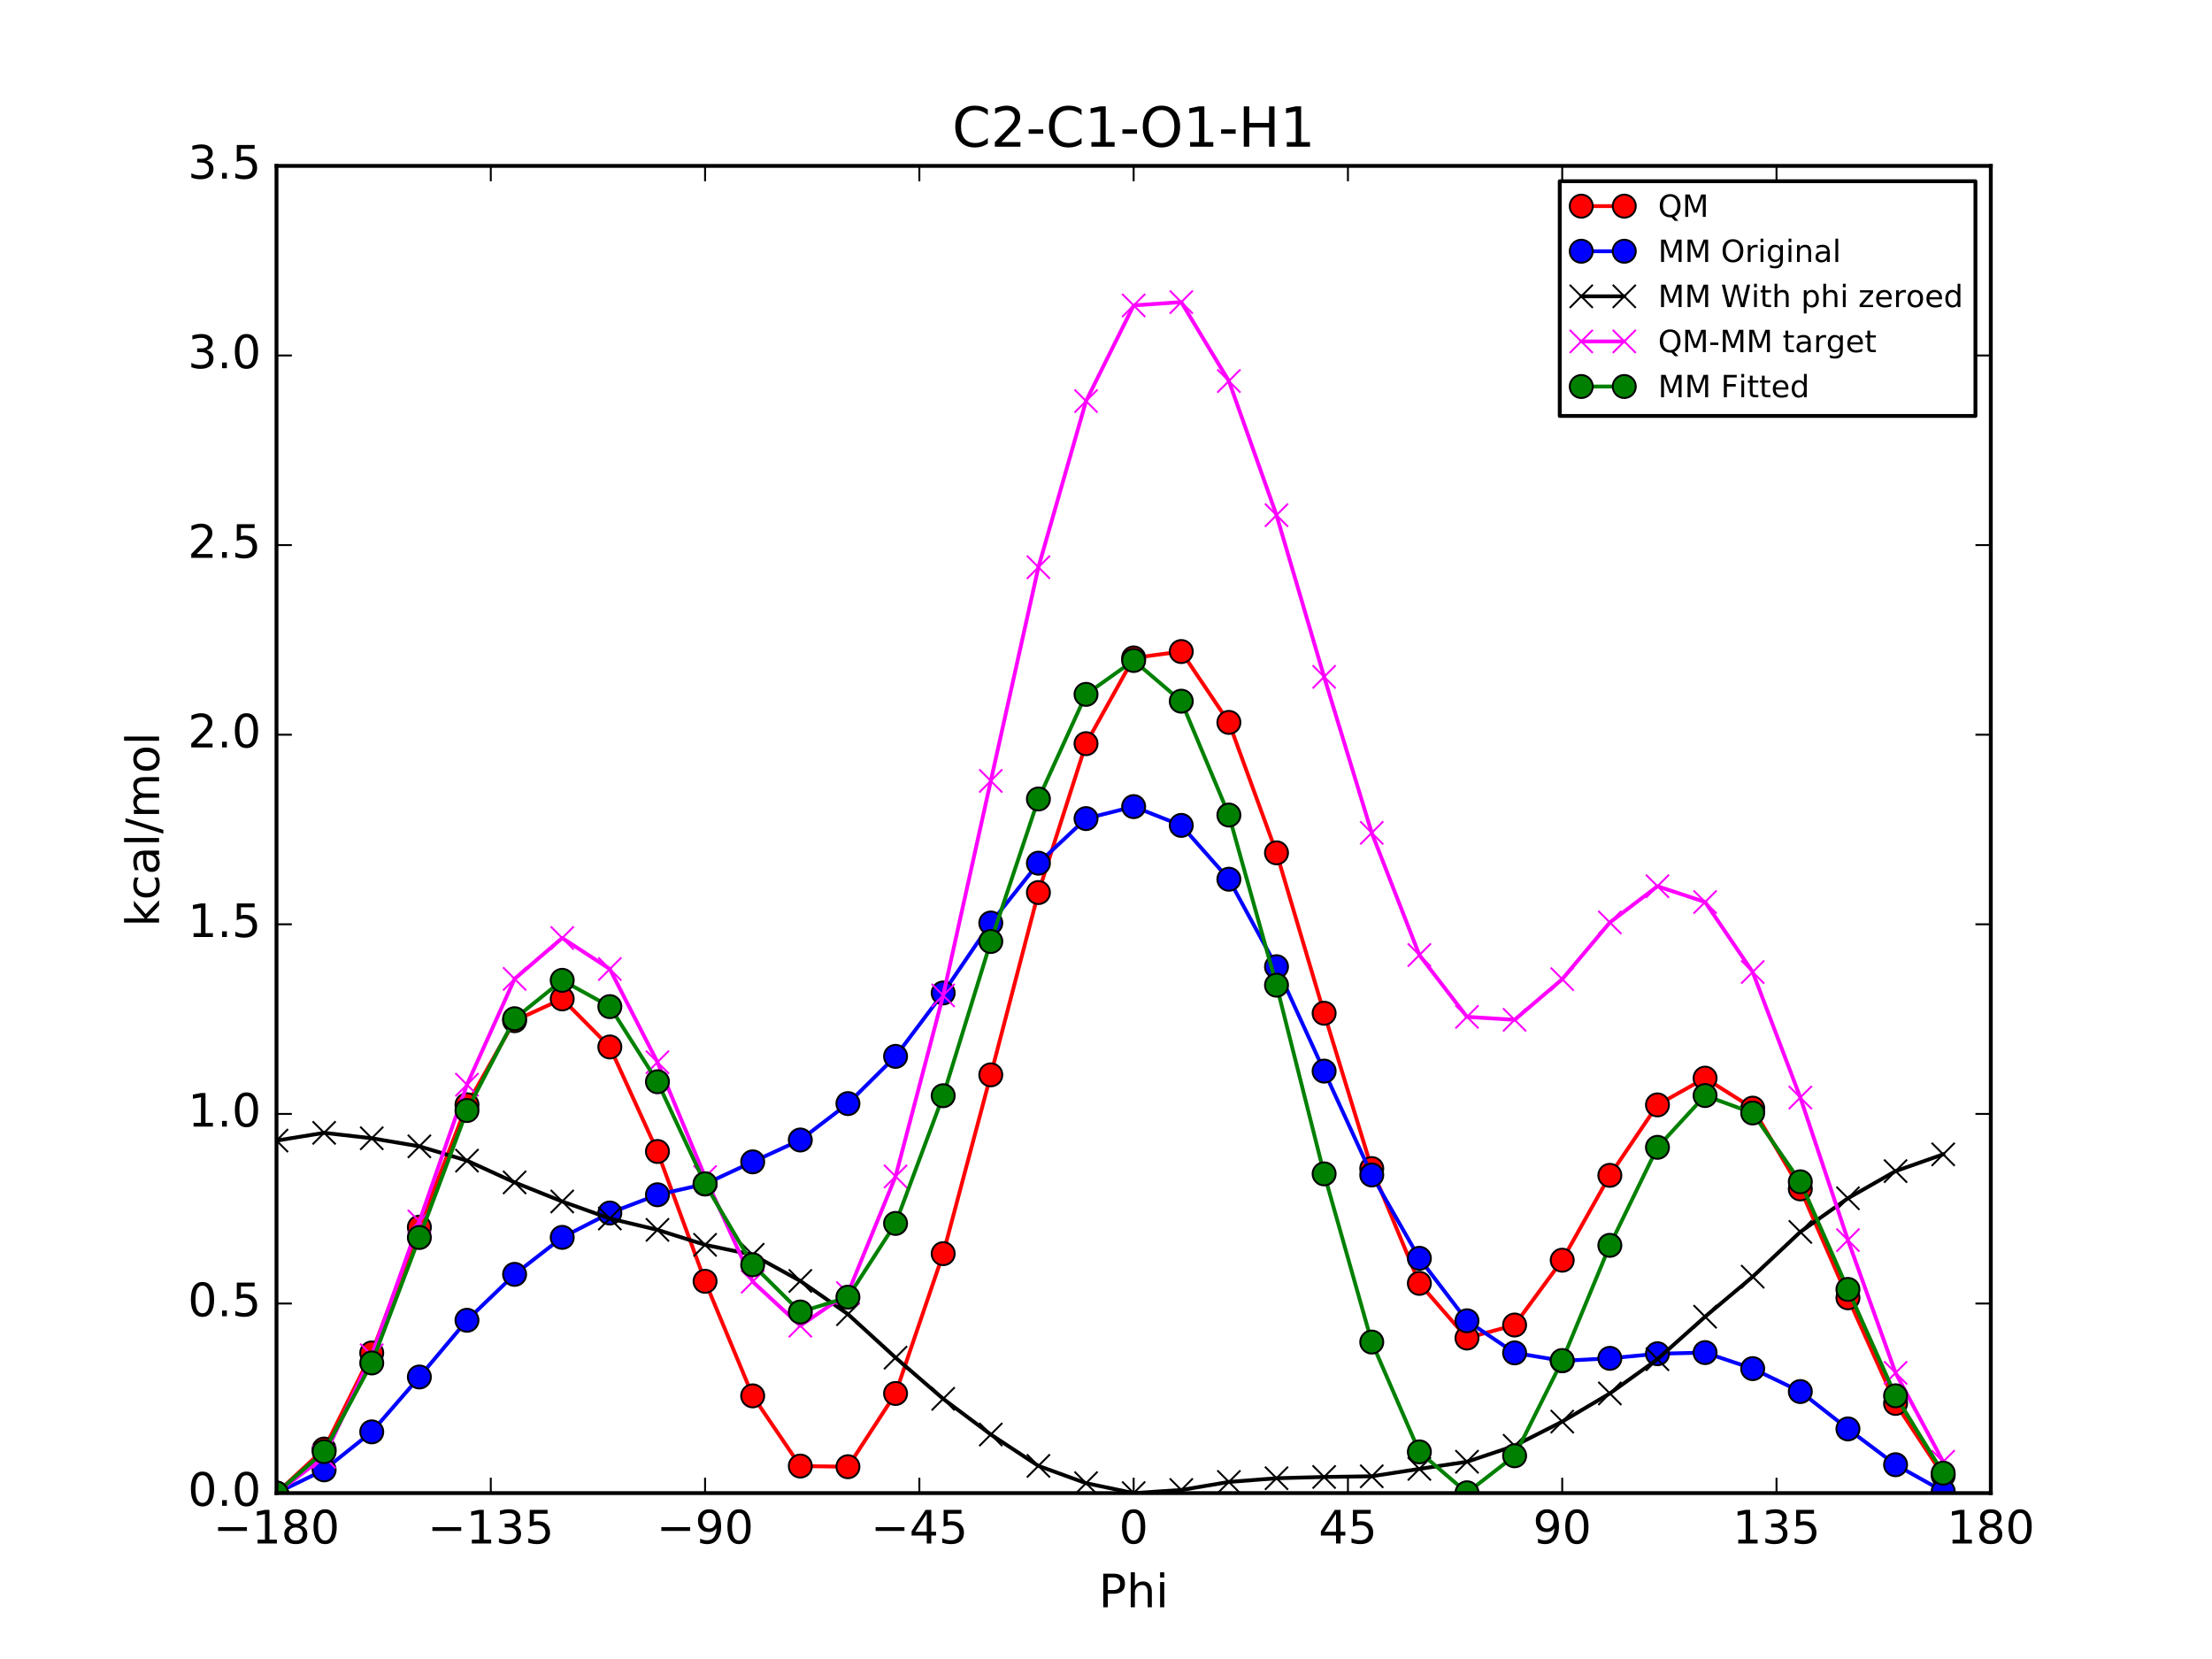 <?xml version="1.0" encoding="utf-8" standalone="no"?>
<!DOCTYPE svg PUBLIC "-//W3C//DTD SVG 1.1//EN"
  "http://www.w3.org/Graphics/SVG/1.1/DTD/svg11.dtd">
<!-- Created with matplotlib (http://matplotlib.org/) -->
<svg height="432pt" version="1.1" viewBox="0 0 576 432" width="576pt" xmlns="http://www.w3.org/2000/svg" xmlns:xlink="http://www.w3.org/1999/xlink">
 <defs>
  <style type="text/css">
*{stroke-linecap:butt;stroke-linejoin:round;stroke-miterlimit:100000;}
  </style>
 </defs>
 <g id="figure_1">
  <g id="patch_1">
   <path d="M 0 432 
L 576 432 
L 576 0 
L 0 0 
z
" style="fill:#ffffff;"/>
  </g>
  <g id="axes_1">
   <g id="patch_2">
    <path d="M 72 388.8 
L 518.4 388.8 
L 518.4 43.2 
L 72 43.2 
z
" style="fill:#ffffff;"/>
   </g>
   <g id="line2d_1">
    <path clip-path="url(#pbb4d78516c)" d="M 72.001 388.8 
L 84.4 377.328 
L 96.8 352.304 
L 109.2 319.56 
L 121.6 287.676 
L 134 265.786 
L 146.4 260.111 
L 158.8 272.628 
L 171.2 299.843 
L 183.6 333.647 
L 196 363.481 
L 208.4 381.76 
L 220.8 381.932 
L 233.2 362.864 
L 245.6 326.449 
L 258 279.889 
L 270.4 232.417 
L 282.8 193.648 
L 295.2 171.324 
L 307.6 169.659 
L 320 188.111 
L 332.4 222.077 
L 344.8 263.846 
L 357.2 304.297 
L 369.6 334.184 
L 382 348.423 
L 394.4 345.031 
L 406.8 328.151 
L 419.2 306.054 
L 431.6 287.712 
L 444 280.75 
L 456.4 288.562 
L 468.8 309.585 
L 481.2 337.943 
L 493.6 365.443 
L 506 384.227 
" style="fill:none;stroke:#ff0000;stroke-linecap:square;"/>
    <defs>
     <path d="M 0 3 
C 0.796 3 1.559 2.684 2.121 2.121 
C 2.684 1.559 3 0.796 3 0 
C 3 -0.796 2.684 -1.559 2.121 -2.121 
C 1.559 -2.684 0.796 -3 0 -3 
C -0.796 -3 -1.559 -2.684 -2.121 -2.121 
C -2.684 -1.559 -3 -0.796 -3 0 
C -3 0.796 -2.684 1.559 -2.121 2.121 
C -1.559 2.684 -0.796 3 0 3 
z
" id="m0299fd3c98" style="stroke:#000000;stroke-width:0.5;"/>
    </defs>
    <g clip-path="url(#pbb4d78516c)">
     <use style="fill:#ff0000;stroke:#000000;stroke-width:0.5;" x="72.001" xlink:href="#m0299fd3c98" y="388.8"/>
     <use style="fill:#ff0000;stroke:#000000;stroke-width:0.5;" x="84.4" xlink:href="#m0299fd3c98" y="377.328"/>
     <use style="fill:#ff0000;stroke:#000000;stroke-width:0.5;" x="96.8" xlink:href="#m0299fd3c98" y="352.304"/>
     <use style="fill:#ff0000;stroke:#000000;stroke-width:0.5;" x="109.2" xlink:href="#m0299fd3c98" y="319.56"/>
     <use style="fill:#ff0000;stroke:#000000;stroke-width:0.5;" x="121.6" xlink:href="#m0299fd3c98" y="287.676"/>
     <use style="fill:#ff0000;stroke:#000000;stroke-width:0.5;" x="134" xlink:href="#m0299fd3c98" y="265.786"/>
     <use style="fill:#ff0000;stroke:#000000;stroke-width:0.5;" x="146.4" xlink:href="#m0299fd3c98" y="260.111"/>
     <use style="fill:#ff0000;stroke:#000000;stroke-width:0.5;" x="158.8" xlink:href="#m0299fd3c98" y="272.628"/>
     <use style="fill:#ff0000;stroke:#000000;stroke-width:0.5;" x="171.2" xlink:href="#m0299fd3c98" y="299.843"/>
     <use style="fill:#ff0000;stroke:#000000;stroke-width:0.5;" x="183.6" xlink:href="#m0299fd3c98" y="333.647"/>
     <use style="fill:#ff0000;stroke:#000000;stroke-width:0.5;" x="196" xlink:href="#m0299fd3c98" y="363.481"/>
     <use style="fill:#ff0000;stroke:#000000;stroke-width:0.5;" x="208.4" xlink:href="#m0299fd3c98" y="381.76"/>
     <use style="fill:#ff0000;stroke:#000000;stroke-width:0.5;" x="220.8" xlink:href="#m0299fd3c98" y="381.932"/>
     <use style="fill:#ff0000;stroke:#000000;stroke-width:0.5;" x="233.2" xlink:href="#m0299fd3c98" y="362.864"/>
     <use style="fill:#ff0000;stroke:#000000;stroke-width:0.5;" x="245.6" xlink:href="#m0299fd3c98" y="326.449"/>
     <use style="fill:#ff0000;stroke:#000000;stroke-width:0.5;" x="258" xlink:href="#m0299fd3c98" y="279.889"/>
     <use style="fill:#ff0000;stroke:#000000;stroke-width:0.5;" x="270.4" xlink:href="#m0299fd3c98" y="232.417"/>
     <use style="fill:#ff0000;stroke:#000000;stroke-width:0.5;" x="282.8" xlink:href="#m0299fd3c98" y="193.648"/>
     <use style="fill:#ff0000;stroke:#000000;stroke-width:0.5;" x="295.2" xlink:href="#m0299fd3c98" y="171.324"/>
     <use style="fill:#ff0000;stroke:#000000;stroke-width:0.5;" x="307.6" xlink:href="#m0299fd3c98" y="169.659"/>
     <use style="fill:#ff0000;stroke:#000000;stroke-width:0.5;" x="320" xlink:href="#m0299fd3c98" y="188.111"/>
     <use style="fill:#ff0000;stroke:#000000;stroke-width:0.5;" x="332.4" xlink:href="#m0299fd3c98" y="222.077"/>
     <use style="fill:#ff0000;stroke:#000000;stroke-width:0.5;" x="344.8" xlink:href="#m0299fd3c98" y="263.846"/>
     <use style="fill:#ff0000;stroke:#000000;stroke-width:0.5;" x="357.2" xlink:href="#m0299fd3c98" y="304.297"/>
     <use style="fill:#ff0000;stroke:#000000;stroke-width:0.5;" x="369.6" xlink:href="#m0299fd3c98" y="334.184"/>
     <use style="fill:#ff0000;stroke:#000000;stroke-width:0.5;" x="382" xlink:href="#m0299fd3c98" y="348.423"/>
     <use style="fill:#ff0000;stroke:#000000;stroke-width:0.5;" x="394.4" xlink:href="#m0299fd3c98" y="345.031"/>
     <use style="fill:#ff0000;stroke:#000000;stroke-width:0.5;" x="406.8" xlink:href="#m0299fd3c98" y="328.151"/>
     <use style="fill:#ff0000;stroke:#000000;stroke-width:0.5;" x="419.2" xlink:href="#m0299fd3c98" y="306.054"/>
     <use style="fill:#ff0000;stroke:#000000;stroke-width:0.5;" x="431.6" xlink:href="#m0299fd3c98" y="287.712"/>
     <use style="fill:#ff0000;stroke:#000000;stroke-width:0.5;" x="444" xlink:href="#m0299fd3c98" y="280.75"/>
     <use style="fill:#ff0000;stroke:#000000;stroke-width:0.5;" x="456.4" xlink:href="#m0299fd3c98" y="288.562"/>
     <use style="fill:#ff0000;stroke:#000000;stroke-width:0.5;" x="468.8" xlink:href="#m0299fd3c98" y="309.585"/>
     <use style="fill:#ff0000;stroke:#000000;stroke-width:0.5;" x="481.2" xlink:href="#m0299fd3c98" y="337.943"/>
     <use style="fill:#ff0000;stroke:#000000;stroke-width:0.5;" x="493.6" xlink:href="#m0299fd3c98" y="365.443"/>
     <use style="fill:#ff0000;stroke:#000000;stroke-width:0.5;" x="506" xlink:href="#m0299fd3c98" y="384.227"/>
    </g>
   </g>
   <g id="line2d_2">
    <path clip-path="url(#pbb4d78516c)" d="M 72.001 388.8 
L 84.4 382.75 
L 96.8 372.854 
L 109.2 358.565 
L 121.6 343.797 
L 134 331.839 
L 146.4 322.209 
L 158.8 315.867 
L 171.2 311.113 
L 183.6 308.323 
L 196 302.544 
L 208.4 296.852 
L 220.8 287.371 
L 233.2 275.075 
L 245.6 258.568 
L 258 240.347 
L 270.4 224.769 
L 282.8 213.158 
L 295.2 210.042 
L 307.6 214.934 
L 320 228.949 
L 332.4 251.731 
L 344.8 278.917 
L 357.2 305.968 
L 369.6 327.66 
L 382 343.93 
L 394.4 352.288 
L 406.8 354.35 
L 419.2 353.71 
L 431.6 352.509 
L 444 352.213 
L 456.4 356.391 
L 468.8 362.359 
L 481.2 372.087 
L 493.6 381.408 
L 506 388.351 
" style="fill:none;stroke:#0000ff;stroke-linecap:square;"/>
    <defs>
     <path d="M 0 3 
C 0.796 3 1.559 2.684 2.121 2.121 
C 2.684 1.559 3 0.796 3 0 
C 3 -0.796 2.684 -1.559 2.121 -2.121 
C 1.559 -2.684 0.796 -3 0 -3 
C -0.796 -3 -1.559 -2.684 -2.121 -2.121 
C -2.684 -1.559 -3 -0.796 -3 0 
C -3 0.796 -2.684 1.559 -2.121 2.121 
C -1.559 2.684 -0.796 3 0 3 
z
" id="mfc72445afd" style="stroke:#000000;stroke-width:0.5;"/>
    </defs>
    <g clip-path="url(#pbb4d78516c)">
     <use style="fill:#0000ff;stroke:#000000;stroke-width:0.5;" x="72.001" xlink:href="#mfc72445afd" y="388.8"/>
     <use style="fill:#0000ff;stroke:#000000;stroke-width:0.5;" x="84.4" xlink:href="#mfc72445afd" y="382.75"/>
     <use style="fill:#0000ff;stroke:#000000;stroke-width:0.5;" x="96.8" xlink:href="#mfc72445afd" y="372.854"/>
     <use style="fill:#0000ff;stroke:#000000;stroke-width:0.5;" x="109.2" xlink:href="#mfc72445afd" y="358.565"/>
     <use style="fill:#0000ff;stroke:#000000;stroke-width:0.5;" x="121.6" xlink:href="#mfc72445afd" y="343.797"/>
     <use style="fill:#0000ff;stroke:#000000;stroke-width:0.5;" x="134" xlink:href="#mfc72445afd" y="331.839"/>
     <use style="fill:#0000ff;stroke:#000000;stroke-width:0.5;" x="146.4" xlink:href="#mfc72445afd" y="322.209"/>
     <use style="fill:#0000ff;stroke:#000000;stroke-width:0.5;" x="158.8" xlink:href="#mfc72445afd" y="315.867"/>
     <use style="fill:#0000ff;stroke:#000000;stroke-width:0.5;" x="171.2" xlink:href="#mfc72445afd" y="311.113"/>
     <use style="fill:#0000ff;stroke:#000000;stroke-width:0.5;" x="183.6" xlink:href="#mfc72445afd" y="308.323"/>
     <use style="fill:#0000ff;stroke:#000000;stroke-width:0.5;" x="196" xlink:href="#mfc72445afd" y="302.544"/>
     <use style="fill:#0000ff;stroke:#000000;stroke-width:0.5;" x="208.4" xlink:href="#mfc72445afd" y="296.852"/>
     <use style="fill:#0000ff;stroke:#000000;stroke-width:0.5;" x="220.8" xlink:href="#mfc72445afd" y="287.371"/>
     <use style="fill:#0000ff;stroke:#000000;stroke-width:0.5;" x="233.2" xlink:href="#mfc72445afd" y="275.075"/>
     <use style="fill:#0000ff;stroke:#000000;stroke-width:0.5;" x="245.6" xlink:href="#mfc72445afd" y="258.568"/>
     <use style="fill:#0000ff;stroke:#000000;stroke-width:0.5;" x="258" xlink:href="#mfc72445afd" y="240.347"/>
     <use style="fill:#0000ff;stroke:#000000;stroke-width:0.5;" x="270.4" xlink:href="#mfc72445afd" y="224.769"/>
     <use style="fill:#0000ff;stroke:#000000;stroke-width:0.5;" x="282.8" xlink:href="#mfc72445afd" y="213.158"/>
     <use style="fill:#0000ff;stroke:#000000;stroke-width:0.5;" x="295.2" xlink:href="#mfc72445afd" y="210.042"/>
     <use style="fill:#0000ff;stroke:#000000;stroke-width:0.5;" x="307.6" xlink:href="#mfc72445afd" y="214.934"/>
     <use style="fill:#0000ff;stroke:#000000;stroke-width:0.5;" x="320" xlink:href="#mfc72445afd" y="228.949"/>
     <use style="fill:#0000ff;stroke:#000000;stroke-width:0.5;" x="332.4" xlink:href="#mfc72445afd" y="251.731"/>
     <use style="fill:#0000ff;stroke:#000000;stroke-width:0.5;" x="344.8" xlink:href="#mfc72445afd" y="278.917"/>
     <use style="fill:#0000ff;stroke:#000000;stroke-width:0.5;" x="357.2" xlink:href="#mfc72445afd" y="305.968"/>
     <use style="fill:#0000ff;stroke:#000000;stroke-width:0.5;" x="369.6" xlink:href="#mfc72445afd" y="327.66"/>
     <use style="fill:#0000ff;stroke:#000000;stroke-width:0.5;" x="382" xlink:href="#mfc72445afd" y="343.93"/>
     <use style="fill:#0000ff;stroke:#000000;stroke-width:0.5;" x="394.4" xlink:href="#mfc72445afd" y="352.288"/>
     <use style="fill:#0000ff;stroke:#000000;stroke-width:0.5;" x="406.8" xlink:href="#mfc72445afd" y="354.35"/>
     <use style="fill:#0000ff;stroke:#000000;stroke-width:0.5;" x="419.2" xlink:href="#mfc72445afd" y="353.71"/>
     <use style="fill:#0000ff;stroke:#000000;stroke-width:0.5;" x="431.6" xlink:href="#mfc72445afd" y="352.509"/>
     <use style="fill:#0000ff;stroke:#000000;stroke-width:0.5;" x="444" xlink:href="#mfc72445afd" y="352.213"/>
     <use style="fill:#0000ff;stroke:#000000;stroke-width:0.5;" x="456.4" xlink:href="#mfc72445afd" y="356.391"/>
     <use style="fill:#0000ff;stroke:#000000;stroke-width:0.5;" x="468.8" xlink:href="#mfc72445afd" y="362.359"/>
     <use style="fill:#0000ff;stroke:#000000;stroke-width:0.5;" x="481.2" xlink:href="#mfc72445afd" y="372.087"/>
     <use style="fill:#0000ff;stroke:#000000;stroke-width:0.5;" x="493.6" xlink:href="#mfc72445afd" y="381.408"/>
     <use style="fill:#0000ff;stroke:#000000;stroke-width:0.5;" x="506" xlink:href="#mfc72445afd" y="388.351"/>
    </g>
   </g>
   <g id="line2d_3">
    <path clip-path="url(#pbb4d78516c)" d="M 72.001 297.003 
L 84.4 294.989 
L 96.8 296.401 
L 109.2 298.502 
L 121.6 302.228 
L 134 307.896 
L 146.4 312.862 
L 158.8 317.295 
L 171.2 320.252 
L 183.6 324.155 
L 196 326.736 
L 208.4 333.558 
L 220.8 342.206 
L 233.2 353.53 
L 245.6 364.251 
L 258 373.546 
L 270.4 381.715 
L 282.8 386.213 
L 295.2 388.8 
L 307.6 387.988 
L 320 385.894 
L 332.4 384.93 
L 344.8 384.6 
L 357.2 384.422 
L 369.6 382.496 
L 382 380.636 
L 394.4 376.48 
L 406.8 370.182 
L 419.2 362.849 
L 431.6 353.937 
L 444 342.866 
L 456.4 332.448 
L 468.8 320.79 
L 481.2 312.025 
L 493.6 304.955 
L 506 300.59 
" style="fill:none;stroke:#000000;stroke-linecap:square;"/>
    <defs>
     <path d="M -3 3 
L 3 -3 
M -3 -3 
L 3 3 
" id="m043d01f90e" style="stroke:#000000;stroke-width:0.5;"/>
    </defs>
    <g clip-path="url(#pbb4d78516c)">
     <use style="stroke:#000000;stroke-width:0.5;" x="72.001" xlink:href="#m043d01f90e" y="297.003"/>
     <use style="stroke:#000000;stroke-width:0.5;" x="84.4" xlink:href="#m043d01f90e" y="294.989"/>
     <use style="stroke:#000000;stroke-width:0.5;" x="96.8" xlink:href="#m043d01f90e" y="296.401"/>
     <use style="stroke:#000000;stroke-width:0.5;" x="109.2" xlink:href="#m043d01f90e" y="298.502"/>
     <use style="stroke:#000000;stroke-width:0.5;" x="121.6" xlink:href="#m043d01f90e" y="302.228"/>
     <use style="stroke:#000000;stroke-width:0.5;" x="134" xlink:href="#m043d01f90e" y="307.896"/>
     <use style="stroke:#000000;stroke-width:0.5;" x="146.4" xlink:href="#m043d01f90e" y="312.862"/>
     <use style="stroke:#000000;stroke-width:0.5;" x="158.8" xlink:href="#m043d01f90e" y="317.295"/>
     <use style="stroke:#000000;stroke-width:0.5;" x="171.2" xlink:href="#m043d01f90e" y="320.252"/>
     <use style="stroke:#000000;stroke-width:0.5;" x="183.6" xlink:href="#m043d01f90e" y="324.155"/>
     <use style="stroke:#000000;stroke-width:0.5;" x="196" xlink:href="#m043d01f90e" y="326.736"/>
     <use style="stroke:#000000;stroke-width:0.5;" x="208.4" xlink:href="#m043d01f90e" y="333.558"/>
     <use style="stroke:#000000;stroke-width:0.5;" x="220.8" xlink:href="#m043d01f90e" y="342.206"/>
     <use style="stroke:#000000;stroke-width:0.5;" x="233.2" xlink:href="#m043d01f90e" y="353.53"/>
     <use style="stroke:#000000;stroke-width:0.5;" x="245.6" xlink:href="#m043d01f90e" y="364.251"/>
     <use style="stroke:#000000;stroke-width:0.5;" x="258" xlink:href="#m043d01f90e" y="373.546"/>
     <use style="stroke:#000000;stroke-width:0.5;" x="270.4" xlink:href="#m043d01f90e" y="381.715"/>
     <use style="stroke:#000000;stroke-width:0.5;" x="282.8" xlink:href="#m043d01f90e" y="386.213"/>
     <use style="stroke:#000000;stroke-width:0.5;" x="295.2" xlink:href="#m043d01f90e" y="388.8"/>
     <use style="stroke:#000000;stroke-width:0.5;" x="307.6" xlink:href="#m043d01f90e" y="387.988"/>
     <use style="stroke:#000000;stroke-width:0.5;" x="320" xlink:href="#m043d01f90e" y="385.894"/>
     <use style="stroke:#000000;stroke-width:0.5;" x="332.4" xlink:href="#m043d01f90e" y="384.93"/>
     <use style="stroke:#000000;stroke-width:0.5;" x="344.8" xlink:href="#m043d01f90e" y="384.6"/>
     <use style="stroke:#000000;stroke-width:0.5;" x="357.2" xlink:href="#m043d01f90e" y="384.422"/>
     <use style="stroke:#000000;stroke-width:0.5;" x="369.6" xlink:href="#m043d01f90e" y="382.496"/>
     <use style="stroke:#000000;stroke-width:0.5;" x="382" xlink:href="#m043d01f90e" y="380.636"/>
     <use style="stroke:#000000;stroke-width:0.5;" x="394.4" xlink:href="#m043d01f90e" y="376.48"/>
     <use style="stroke:#000000;stroke-width:0.5;" x="406.8" xlink:href="#m043d01f90e" y="370.182"/>
     <use style="stroke:#000000;stroke-width:0.5;" x="419.2" xlink:href="#m043d01f90e" y="362.849"/>
     <use style="stroke:#000000;stroke-width:0.5;" x="431.6" xlink:href="#m043d01f90e" y="353.937"/>
     <use style="stroke:#000000;stroke-width:0.5;" x="444" xlink:href="#m043d01f90e" y="342.866"/>
     <use style="stroke:#000000;stroke-width:0.5;" x="456.4" xlink:href="#m043d01f90e" y="332.448"/>
     <use style="stroke:#000000;stroke-width:0.5;" x="468.8" xlink:href="#m043d01f90e" y="320.79"/>
     <use style="stroke:#000000;stroke-width:0.5;" x="481.2" xlink:href="#m043d01f90e" y="312.025"/>
     <use style="stroke:#000000;stroke-width:0.5;" x="493.6" xlink:href="#m043d01f90e" y="304.955"/>
     <use style="stroke:#000000;stroke-width:0.5;" x="506" xlink:href="#m043d01f90e" y="300.59"/>
    </g>
   </g>
   <g id="line2d_4">
    <path clip-path="url(#pbb4d78516c)" d="M 72.001 388.8 
L 84.4 379.341 
L 96.8 352.906 
L 109.2 318.06 
L 121.6 282.451 
L 134 254.892 
L 146.4 244.252 
L 158.8 252.336 
L 171.2 276.594 
L 183.6 306.495 
L 196 333.747 
L 208.4 345.205 
L 220.8 336.729 
L 233.2 306.338 
L 245.6 259.201 
L 258 203.346 
L 270.4 147.704 
L 282.8 104.438 
L 295.2 79.527 
L 307.6 78.673 
L 320 99.219 
L 332.4 134.15 
L 344.8 176.249 
L 357.2 216.877 
L 369.6 248.691 
L 382 264.79 
L 394.4 265.554 
L 406.8 254.971 
L 419.2 240.207 
L 431.6 230.778 
L 444 234.887 
L 456.4 253.116 
L 468.8 285.798 
L 481.2 322.921 
L 493.6 357.491 
L 506 380.639 
" style="fill:none;stroke:#ff00ff;stroke-linecap:square;"/>
    <defs>
     <path d="M -3 3 
L 3 -3 
M -3 -3 
L 3 3 
" id="me759c84a20" style="stroke:#ff00ff;stroke-width:0.5;"/>
    </defs>
    <g clip-path="url(#pbb4d78516c)">
     <use style="fill:#ff00ff;stroke:#ff00ff;stroke-width:0.5;" x="72.001" xlink:href="#me759c84a20" y="388.8"/>
     <use style="fill:#ff00ff;stroke:#ff00ff;stroke-width:0.5;" x="84.4" xlink:href="#me759c84a20" y="379.341"/>
     <use style="fill:#ff00ff;stroke:#ff00ff;stroke-width:0.5;" x="96.8" xlink:href="#me759c84a20" y="352.906"/>
     <use style="fill:#ff00ff;stroke:#ff00ff;stroke-width:0.5;" x="109.2" xlink:href="#me759c84a20" y="318.06"/>
     <use style="fill:#ff00ff;stroke:#ff00ff;stroke-width:0.5;" x="121.6" xlink:href="#me759c84a20" y="282.451"/>
     <use style="fill:#ff00ff;stroke:#ff00ff;stroke-width:0.5;" x="134" xlink:href="#me759c84a20" y="254.892"/>
     <use style="fill:#ff00ff;stroke:#ff00ff;stroke-width:0.5;" x="146.4" xlink:href="#me759c84a20" y="244.252"/>
     <use style="fill:#ff00ff;stroke:#ff00ff;stroke-width:0.5;" x="158.8" xlink:href="#me759c84a20" y="252.336"/>
     <use style="fill:#ff00ff;stroke:#ff00ff;stroke-width:0.5;" x="171.2" xlink:href="#me759c84a20" y="276.594"/>
     <use style="fill:#ff00ff;stroke:#ff00ff;stroke-width:0.5;" x="183.6" xlink:href="#me759c84a20" y="306.495"/>
     <use style="fill:#ff00ff;stroke:#ff00ff;stroke-width:0.5;" x="196" xlink:href="#me759c84a20" y="333.747"/>
     <use style="fill:#ff00ff;stroke:#ff00ff;stroke-width:0.5;" x="208.4" xlink:href="#me759c84a20" y="345.205"/>
     <use style="fill:#ff00ff;stroke:#ff00ff;stroke-width:0.5;" x="220.8" xlink:href="#me759c84a20" y="336.729"/>
     <use style="fill:#ff00ff;stroke:#ff00ff;stroke-width:0.5;" x="233.2" xlink:href="#me759c84a20" y="306.338"/>
     <use style="fill:#ff00ff;stroke:#ff00ff;stroke-width:0.5;" x="245.6" xlink:href="#me759c84a20" y="259.201"/>
     <use style="fill:#ff00ff;stroke:#ff00ff;stroke-width:0.5;" x="258" xlink:href="#me759c84a20" y="203.346"/>
     <use style="fill:#ff00ff;stroke:#ff00ff;stroke-width:0.5;" x="270.4" xlink:href="#me759c84a20" y="147.704"/>
     <use style="fill:#ff00ff;stroke:#ff00ff;stroke-width:0.5;" x="282.8" xlink:href="#me759c84a20" y="104.438"/>
     <use style="fill:#ff00ff;stroke:#ff00ff;stroke-width:0.5;" x="295.2" xlink:href="#me759c84a20" y="79.527"/>
     <use style="fill:#ff00ff;stroke:#ff00ff;stroke-width:0.5;" x="307.6" xlink:href="#me759c84a20" y="78.673"/>
     <use style="fill:#ff00ff;stroke:#ff00ff;stroke-width:0.5;" x="320" xlink:href="#me759c84a20" y="99.219"/>
     <use style="fill:#ff00ff;stroke:#ff00ff;stroke-width:0.5;" x="332.4" xlink:href="#me759c84a20" y="134.15"/>
     <use style="fill:#ff00ff;stroke:#ff00ff;stroke-width:0.5;" x="344.8" xlink:href="#me759c84a20" y="176.249"/>
     <use style="fill:#ff00ff;stroke:#ff00ff;stroke-width:0.5;" x="357.2" xlink:href="#me759c84a20" y="216.877"/>
     <use style="fill:#ff00ff;stroke:#ff00ff;stroke-width:0.5;" x="369.6" xlink:href="#me759c84a20" y="248.691"/>
     <use style="fill:#ff00ff;stroke:#ff00ff;stroke-width:0.5;" x="382" xlink:href="#me759c84a20" y="264.79"/>
     <use style="fill:#ff00ff;stroke:#ff00ff;stroke-width:0.5;" x="394.4" xlink:href="#me759c84a20" y="265.554"/>
     <use style="fill:#ff00ff;stroke:#ff00ff;stroke-width:0.5;" x="406.8" xlink:href="#me759c84a20" y="254.971"/>
     <use style="fill:#ff00ff;stroke:#ff00ff;stroke-width:0.5;" x="419.2" xlink:href="#me759c84a20" y="240.207"/>
     <use style="fill:#ff00ff;stroke:#ff00ff;stroke-width:0.5;" x="431.6" xlink:href="#me759c84a20" y="230.778"/>
     <use style="fill:#ff00ff;stroke:#ff00ff;stroke-width:0.5;" x="444" xlink:href="#me759c84a20" y="234.887"/>
     <use style="fill:#ff00ff;stroke:#ff00ff;stroke-width:0.5;" x="456.4" xlink:href="#me759c84a20" y="253.116"/>
     <use style="fill:#ff00ff;stroke:#ff00ff;stroke-width:0.5;" x="468.8" xlink:href="#me759c84a20" y="285.798"/>
     <use style="fill:#ff00ff;stroke:#ff00ff;stroke-width:0.5;" x="481.2" xlink:href="#me759c84a20" y="322.921"/>
     <use style="fill:#ff00ff;stroke:#ff00ff;stroke-width:0.5;" x="493.6" xlink:href="#me759c84a20" y="357.491"/>
     <use style="fill:#ff00ff;stroke:#ff00ff;stroke-width:0.5;" x="506" xlink:href="#me759c84a20" y="380.639"/>
    </g>
   </g>
   <g id="line2d_5">
    <path clip-path="url(#pbb4d78516c)" d="M 72.001 388.8 
L 84.4 377.998 
L 96.8 354.909 
L 109.2 322.238 
L 121.6 289.174 
L 134 265.271 
L 146.4 255.275 
L 158.8 262.12 
L 171.2 281.687 
L 183.6 308.255 
L 196 329.34 
L 208.4 341.638 
L 220.8 337.778 
L 233.2 318.578 
L 245.6 285.324 
L 258 245.157 
L 270.4 208.056 
L 282.8 180.813 
L 295.2 171.988 
L 307.6 182.589 
L 320 212.236 
L 332.4 256.541 
L 344.8 305.672 
L 357.2 349.47 
L 369.6 378.067 
L 382 388.716 
L 394.4 379.084 
L 406.8 354.282 
L 419.2 324.284 
L 431.6 298.763 
L 444 285.28 
L 456.4 289.824 
L 468.8 307.736 
L 481.2 335.761 
L 493.6 363.464 
L 506 383.599 
" style="fill:none;stroke:#008000;stroke-linecap:square;"/>
    <defs>
     <path d="M 0 3 
C 0.796 3 1.559 2.684 2.121 2.121 
C 2.684 1.559 3 0.796 3 0 
C 3 -0.796 2.684 -1.559 2.121 -2.121 
C 1.559 -2.684 0.796 -3 0 -3 
C -0.796 -3 -1.559 -2.684 -2.121 -2.121 
C -2.684 -1.559 -3 -0.796 -3 0 
C -3 0.796 -2.684 1.559 -2.121 2.121 
C -1.559 2.684 -0.796 3 0 3 
z
" id="mff2b310044" style="stroke:#000000;stroke-width:0.5;"/>
    </defs>
    <g clip-path="url(#pbb4d78516c)">
     <use style="fill:#008000;stroke:#000000;stroke-width:0.5;" x="72.001" xlink:href="#mff2b310044" y="388.8"/>
     <use style="fill:#008000;stroke:#000000;stroke-width:0.5;" x="84.4" xlink:href="#mff2b310044" y="377.998"/>
     <use style="fill:#008000;stroke:#000000;stroke-width:0.5;" x="96.8" xlink:href="#mff2b310044" y="354.909"/>
     <use style="fill:#008000;stroke:#000000;stroke-width:0.5;" x="109.2" xlink:href="#mff2b310044" y="322.238"/>
     <use style="fill:#008000;stroke:#000000;stroke-width:0.5;" x="121.6" xlink:href="#mff2b310044" y="289.174"/>
     <use style="fill:#008000;stroke:#000000;stroke-width:0.5;" x="134" xlink:href="#mff2b310044" y="265.271"/>
     <use style="fill:#008000;stroke:#000000;stroke-width:0.5;" x="146.4" xlink:href="#mff2b310044" y="255.275"/>
     <use style="fill:#008000;stroke:#000000;stroke-width:0.5;" x="158.8" xlink:href="#mff2b310044" y="262.12"/>
     <use style="fill:#008000;stroke:#000000;stroke-width:0.5;" x="171.2" xlink:href="#mff2b310044" y="281.687"/>
     <use style="fill:#008000;stroke:#000000;stroke-width:0.5;" x="183.6" xlink:href="#mff2b310044" y="308.255"/>
     <use style="fill:#008000;stroke:#000000;stroke-width:0.5;" x="196" xlink:href="#mff2b310044" y="329.34"/>
     <use style="fill:#008000;stroke:#000000;stroke-width:0.5;" x="208.4" xlink:href="#mff2b310044" y="341.638"/>
     <use style="fill:#008000;stroke:#000000;stroke-width:0.5;" x="220.8" xlink:href="#mff2b310044" y="337.778"/>
     <use style="fill:#008000;stroke:#000000;stroke-width:0.5;" x="233.2" xlink:href="#mff2b310044" y="318.578"/>
     <use style="fill:#008000;stroke:#000000;stroke-width:0.5;" x="245.6" xlink:href="#mff2b310044" y="285.324"/>
     <use style="fill:#008000;stroke:#000000;stroke-width:0.5;" x="258" xlink:href="#mff2b310044" y="245.157"/>
     <use style="fill:#008000;stroke:#000000;stroke-width:0.5;" x="270.4" xlink:href="#mff2b310044" y="208.056"/>
     <use style="fill:#008000;stroke:#000000;stroke-width:0.5;" x="282.8" xlink:href="#mff2b310044" y="180.813"/>
     <use style="fill:#008000;stroke:#000000;stroke-width:0.5;" x="295.2" xlink:href="#mff2b310044" y="171.988"/>
     <use style="fill:#008000;stroke:#000000;stroke-width:0.5;" x="307.6" xlink:href="#mff2b310044" y="182.589"/>
     <use style="fill:#008000;stroke:#000000;stroke-width:0.5;" x="320" xlink:href="#mff2b310044" y="212.236"/>
     <use style="fill:#008000;stroke:#000000;stroke-width:0.5;" x="332.4" xlink:href="#mff2b310044" y="256.541"/>
     <use style="fill:#008000;stroke:#000000;stroke-width:0.5;" x="344.8" xlink:href="#mff2b310044" y="305.672"/>
     <use style="fill:#008000;stroke:#000000;stroke-width:0.5;" x="357.2" xlink:href="#mff2b310044" y="349.47"/>
     <use style="fill:#008000;stroke:#000000;stroke-width:0.5;" x="369.6" xlink:href="#mff2b310044" y="378.067"/>
     <use style="fill:#008000;stroke:#000000;stroke-width:0.5;" x="382" xlink:href="#mff2b310044" y="388.716"/>
     <use style="fill:#008000;stroke:#000000;stroke-width:0.5;" x="394.4" xlink:href="#mff2b310044" y="379.084"/>
     <use style="fill:#008000;stroke:#000000;stroke-width:0.5;" x="406.8" xlink:href="#mff2b310044" y="354.282"/>
     <use style="fill:#008000;stroke:#000000;stroke-width:0.5;" x="419.2" xlink:href="#mff2b310044" y="324.284"/>
     <use style="fill:#008000;stroke:#000000;stroke-width:0.5;" x="431.6" xlink:href="#mff2b310044" y="298.763"/>
     <use style="fill:#008000;stroke:#000000;stroke-width:0.5;" x="444" xlink:href="#mff2b310044" y="285.28"/>
     <use style="fill:#008000;stroke:#000000;stroke-width:0.5;" x="456.4" xlink:href="#mff2b310044" y="289.824"/>
     <use style="fill:#008000;stroke:#000000;stroke-width:0.5;" x="468.8" xlink:href="#mff2b310044" y="307.736"/>
     <use style="fill:#008000;stroke:#000000;stroke-width:0.5;" x="481.2" xlink:href="#mff2b310044" y="335.761"/>
     <use style="fill:#008000;stroke:#000000;stroke-width:0.5;" x="493.6" xlink:href="#mff2b310044" y="363.464"/>
     <use style="fill:#008000;stroke:#000000;stroke-width:0.5;" x="506" xlink:href="#mff2b310044" y="383.599"/>
    </g>
   </g>
   <g id="patch_3">
    <path d="M 72 388.8 
L 72 43.2 
" style="fill:none;stroke:#000000;stroke-linecap:square;stroke-linejoin:miter;"/>
   </g>
   <g id="patch_4">
    <path d="M 72 388.8 
L 518.4 388.8 
" style="fill:none;stroke:#000000;stroke-linecap:square;stroke-linejoin:miter;"/>
   </g>
   <g id="patch_5">
    <path d="M 518.4 388.8 
L 518.4 43.2 
" style="fill:none;stroke:#000000;stroke-linecap:square;stroke-linejoin:miter;"/>
   </g>
   <g id="patch_6">
    <path d="M 72 43.2 
L 518.4 43.2 
" style="fill:none;stroke:#000000;stroke-linecap:square;stroke-linejoin:miter;"/>
   </g>
   <g id="matplotlib.axis_1">
    <g id="xtick_1">
     <g id="line2d_6">
      <defs>
       <path d="M 0 0 
L 0 -4 
" id="m7edcbc8ee7" style="stroke:#000000;stroke-width:0.5;"/>
      </defs>
      <g>
       <use style="stroke:#000000;stroke-width:0.5;" x="72.0" xlink:href="#m7edcbc8ee7" y="388.8"/>
      </g>
     </g>
     <g id="line2d_7">
      <defs>
       <path d="M 0 0 
L 0 4 
" id="m72304d8306" style="stroke:#000000;stroke-width:0.5;"/>
      </defs>
      <g>
       <use style="stroke:#000000;stroke-width:0.5;" x="72.0" xlink:href="#m72304d8306" y="43.2"/>
      </g>
     </g>
     <g id="text_1">
      <!-- −180 -->
      <defs>
       <path d="M 31.781 66.406 
Q 24.172 66.406 20.328 58.906 
Q 16.5 51.422 16.5 36.375 
Q 16.5 21.391 20.328 13.891 
Q 24.172 6.391 31.781 6.391 
Q 39.453 6.391 43.281 13.891 
Q 47.125 21.391 47.125 36.375 
Q 47.125 51.422 43.281 58.906 
Q 39.453 66.406 31.781 66.406 
M 31.781 74.219 
Q 44.047 74.219 50.516 64.516 
Q 56.984 54.828 56.984 36.375 
Q 56.984 17.969 50.516 8.266 
Q 44.047 -1.422 31.781 -1.422 
Q 19.531 -1.422 13.062 8.266 
Q 6.594 17.969 6.594 36.375 
Q 6.594 54.828 13.062 64.516 
Q 19.531 74.219 31.781 74.219 
" id="BitstreamVeraSans-Roman-30"/>
       <path d="M 31.781 34.625 
Q 24.75 34.625 20.719 30.859 
Q 16.703 27.094 16.703 20.516 
Q 16.703 13.922 20.719 10.156 
Q 24.75 6.391 31.781 6.391 
Q 38.812 6.391 42.859 10.172 
Q 46.922 13.969 46.922 20.516 
Q 46.922 27.094 42.891 30.859 
Q 38.875 34.625 31.781 34.625 
M 21.922 38.812 
Q 15.578 40.375 12.031 44.719 
Q 8.5 49.078 8.5 55.328 
Q 8.5 64.062 14.719 69.141 
Q 20.953 74.219 31.781 74.219 
Q 42.672 74.219 48.875 69.141 
Q 55.078 64.062 55.078 55.328 
Q 55.078 49.078 51.531 44.719 
Q 48 40.375 41.703 38.812 
Q 48.828 37.156 52.797 32.312 
Q 56.781 27.484 56.781 20.516 
Q 56.781 9.906 50.312 4.234 
Q 43.844 -1.422 31.781 -1.422 
Q 19.734 -1.422 13.25 4.234 
Q 6.781 9.906 6.781 20.516 
Q 6.781 27.484 10.781 32.312 
Q 14.797 37.156 21.922 38.812 
M 18.312 54.391 
Q 18.312 48.734 21.844 45.562 
Q 25.391 42.391 31.781 42.391 
Q 38.141 42.391 41.719 45.562 
Q 45.312 48.734 45.312 54.391 
Q 45.312 60.062 41.719 63.234 
Q 38.141 66.406 31.781 66.406 
Q 25.391 66.406 21.844 63.234 
Q 18.312 60.062 18.312 54.391 
" id="BitstreamVeraSans-Roman-38"/>
       <path d="M 10.594 35.5 
L 73.188 35.5 
L 73.188 27.203 
L 10.594 27.203 
z
" id="BitstreamVeraSans-Roman-2212"/>
       <path d="M 12.406 8.297 
L 28.516 8.297 
L 28.516 63.922 
L 10.984 60.406 
L 10.984 69.391 
L 28.422 72.906 
L 38.281 72.906 
L 38.281 8.297 
L 54.391 8.297 
L 54.391 0 
L 12.406 0 
z
" id="BitstreamVeraSans-Roman-31"/>
      </defs>
      <g transform="translate(55.52 401.918)scale(0.12 -0.12)">
       <use xlink:href="#BitstreamVeraSans-Roman-2212"/>
       <use x="83.789" xlink:href="#BitstreamVeraSans-Roman-31"/>
       <use x="147.412" xlink:href="#BitstreamVeraSans-Roman-38"/>
       <use x="211.035" xlink:href="#BitstreamVeraSans-Roman-30"/>
      </g>
     </g>
    </g>
    <g id="xtick_2">
     <g id="line2d_8">
      <g>
       <use style="stroke:#000000;stroke-width:0.5;" x="127.8" xlink:href="#m7edcbc8ee7" y="388.8"/>
      </g>
     </g>
     <g id="line2d_9">
      <g>
       <use style="stroke:#000000;stroke-width:0.5;" x="127.8" xlink:href="#m72304d8306" y="43.2"/>
      </g>
     </g>
     <g id="text_2">
      <!-- −135 -->
      <defs>
       <path d="M 10.797 72.906 
L 49.516 72.906 
L 49.516 64.594 
L 19.828 64.594 
L 19.828 46.734 
Q 21.969 47.469 24.109 47.828 
Q 26.266 48.188 28.422 48.188 
Q 40.625 48.188 47.75 41.5 
Q 54.891 34.812 54.891 23.391 
Q 54.891 11.625 47.562 5.094 
Q 40.234 -1.422 26.906 -1.422 
Q 22.312 -1.422 17.547 -0.641 
Q 12.797 0.141 7.719 1.703 
L 7.719 11.625 
Q 12.109 9.234 16.797 8.062 
Q 21.484 6.891 26.703 6.891 
Q 35.156 6.891 40.078 11.328 
Q 45.016 15.766 45.016 23.391 
Q 45.016 31 40.078 35.438 
Q 35.156 39.891 26.703 39.891 
Q 22.75 39.891 18.812 39.016 
Q 14.891 38.141 10.797 36.281 
z
" id="BitstreamVeraSans-Roman-35"/>
       <path d="M 40.578 39.312 
Q 47.656 37.797 51.625 33 
Q 55.609 28.219 55.609 21.188 
Q 55.609 10.406 48.188 4.484 
Q 40.766 -1.422 27.094 -1.422 
Q 22.516 -1.422 17.656 -0.516 
Q 12.797 0.391 7.625 2.203 
L 7.625 11.719 
Q 11.719 9.328 16.594 8.109 
Q 21.484 6.891 26.812 6.891 
Q 36.078 6.891 40.938 10.547 
Q 45.797 14.203 45.797 21.188 
Q 45.797 27.641 41.281 31.266 
Q 36.766 34.906 28.719 34.906 
L 20.219 34.906 
L 20.219 43.016 
L 29.109 43.016 
Q 36.375 43.016 40.234 45.922 
Q 44.094 48.828 44.094 54.297 
Q 44.094 59.906 40.109 62.906 
Q 36.141 65.922 28.719 65.922 
Q 24.656 65.922 20.016 65.031 
Q 15.375 64.156 9.812 62.312 
L 9.812 71.094 
Q 15.438 72.656 20.344 73.438 
Q 25.25 74.219 29.594 74.219 
Q 40.828 74.219 47.359 69.109 
Q 53.906 64.016 53.906 55.328 
Q 53.906 49.266 50.438 45.094 
Q 46.969 40.922 40.578 39.312 
" id="BitstreamVeraSans-Roman-33"/>
      </defs>
      <g transform="translate(111.32 401.918)scale(0.12 -0.12)">
       <use xlink:href="#BitstreamVeraSans-Roman-2212"/>
       <use x="83.789" xlink:href="#BitstreamVeraSans-Roman-31"/>
       <use x="147.412" xlink:href="#BitstreamVeraSans-Roman-33"/>
       <use x="211.035" xlink:href="#BitstreamVeraSans-Roman-35"/>
      </g>
     </g>
    </g>
    <g id="xtick_3">
     <g id="line2d_10">
      <g>
       <use style="stroke:#000000;stroke-width:0.5;" x="183.6" xlink:href="#m7edcbc8ee7" y="388.8"/>
      </g>
     </g>
     <g id="line2d_11">
      <g>
       <use style="stroke:#000000;stroke-width:0.5;" x="183.6" xlink:href="#m72304d8306" y="43.2"/>
      </g>
     </g>
     <g id="text_3">
      <!-- −90 -->
      <defs>
       <path d="M 10.984 1.516 
L 10.984 10.5 
Q 14.703 8.734 18.5 7.812 
Q 22.312 6.891 25.984 6.891 
Q 35.75 6.891 40.891 13.453 
Q 46.047 20.016 46.781 33.406 
Q 43.953 29.203 39.594 26.953 
Q 35.25 24.703 29.984 24.703 
Q 19.047 24.703 12.672 31.312 
Q 6.297 37.938 6.297 49.422 
Q 6.297 60.641 12.938 67.422 
Q 19.578 74.219 30.609 74.219 
Q 43.266 74.219 49.922 64.516 
Q 56.594 54.828 56.594 36.375 
Q 56.594 19.141 48.406 8.859 
Q 40.234 -1.422 26.422 -1.422 
Q 22.703 -1.422 18.891 -0.688 
Q 15.094 0.047 10.984 1.516 
M 30.609 32.422 
Q 37.25 32.422 41.125 36.953 
Q 45.016 41.5 45.016 49.422 
Q 45.016 57.281 41.125 61.844 
Q 37.25 66.406 30.609 66.406 
Q 23.969 66.406 20.094 61.844 
Q 16.219 57.281 16.219 49.422 
Q 16.219 41.5 20.094 36.953 
Q 23.969 32.422 30.609 32.422 
" id="BitstreamVeraSans-Roman-39"/>
      </defs>
      <g transform="translate(170.937 401.918)scale(0.12 -0.12)">
       <use xlink:href="#BitstreamVeraSans-Roman-2212"/>
       <use x="83.789" xlink:href="#BitstreamVeraSans-Roman-39"/>
       <use x="147.412" xlink:href="#BitstreamVeraSans-Roman-30"/>
      </g>
     </g>
    </g>
    <g id="xtick_4">
     <g id="line2d_12">
      <g>
       <use style="stroke:#000000;stroke-width:0.5;" x="239.4" xlink:href="#m7edcbc8ee7" y="388.8"/>
      </g>
     </g>
     <g id="line2d_13">
      <g>
       <use style="stroke:#000000;stroke-width:0.5;" x="239.4" xlink:href="#m72304d8306" y="43.2"/>
      </g>
     </g>
     <g id="text_4">
      <!-- −45 -->
      <defs>
       <path d="M 37.797 64.312 
L 12.891 25.391 
L 37.797 25.391 
z
M 35.203 72.906 
L 47.609 72.906 
L 47.609 25.391 
L 58.016 25.391 
L 58.016 17.188 
L 47.609 17.188 
L 47.609 0 
L 37.797 0 
L 37.797 17.188 
L 4.891 17.188 
L 4.891 26.703 
z
" id="BitstreamVeraSans-Roman-34"/>
      </defs>
      <g transform="translate(226.737 401.918)scale(0.12 -0.12)">
       <use xlink:href="#BitstreamVeraSans-Roman-2212"/>
       <use x="83.789" xlink:href="#BitstreamVeraSans-Roman-34"/>
       <use x="147.412" xlink:href="#BitstreamVeraSans-Roman-35"/>
      </g>
     </g>
    </g>
    <g id="xtick_5">
     <g id="line2d_14">
      <g>
       <use style="stroke:#000000;stroke-width:0.5;" x="295.2" xlink:href="#m7edcbc8ee7" y="388.8"/>
      </g>
     </g>
     <g id="line2d_15">
      <g>
       <use style="stroke:#000000;stroke-width:0.5;" x="295.2" xlink:href="#m72304d8306" y="43.2"/>
      </g>
     </g>
     <g id="text_5">
      <!-- 0 -->
      <g transform="translate(291.382 401.918)scale(0.12 -0.12)">
       <use xlink:href="#BitstreamVeraSans-Roman-30"/>
      </g>
     </g>
    </g>
    <g id="xtick_6">
     <g id="line2d_16">
      <g>
       <use style="stroke:#000000;stroke-width:0.5;" x="351.0" xlink:href="#m7edcbc8ee7" y="388.8"/>
      </g>
     </g>
     <g id="line2d_17">
      <g>
       <use style="stroke:#000000;stroke-width:0.5;" x="351.0" xlink:href="#m72304d8306" y="43.2"/>
      </g>
     </g>
     <g id="text_6">
      <!-- 45 -->
      <g transform="translate(343.365 401.918)scale(0.12 -0.12)">
       <use xlink:href="#BitstreamVeraSans-Roman-34"/>
       <use x="63.623" xlink:href="#BitstreamVeraSans-Roman-35"/>
      </g>
     </g>
    </g>
    <g id="xtick_7">
     <g id="line2d_18">
      <g>
       <use style="stroke:#000000;stroke-width:0.5;" x="406.8" xlink:href="#m7edcbc8ee7" y="388.8"/>
      </g>
     </g>
     <g id="line2d_19">
      <g>
       <use style="stroke:#000000;stroke-width:0.5;" x="406.8" xlink:href="#m72304d8306" y="43.2"/>
      </g>
     </g>
     <g id="text_7">
      <!-- 90 -->
      <g transform="translate(399.165 401.918)scale(0.12 -0.12)">
       <use xlink:href="#BitstreamVeraSans-Roman-39"/>
       <use x="63.623" xlink:href="#BitstreamVeraSans-Roman-30"/>
      </g>
     </g>
    </g>
    <g id="xtick_8">
     <g id="line2d_20">
      <g>
       <use style="stroke:#000000;stroke-width:0.5;" x="462.6" xlink:href="#m7edcbc8ee7" y="388.8"/>
      </g>
     </g>
     <g id="line2d_21">
      <g>
       <use style="stroke:#000000;stroke-width:0.5;" x="462.6" xlink:href="#m72304d8306" y="43.2"/>
      </g>
     </g>
     <g id="text_8">
      <!-- 135 -->
      <g transform="translate(451.147 401.918)scale(0.12 -0.12)">
       <use xlink:href="#BitstreamVeraSans-Roman-31"/>
       <use x="63.623" xlink:href="#BitstreamVeraSans-Roman-33"/>
       <use x="127.246" xlink:href="#BitstreamVeraSans-Roman-35"/>
      </g>
     </g>
    </g>
    <g id="xtick_9">
     <g id="line2d_22">
      <g>
       <use style="stroke:#000000;stroke-width:0.5;" x="518.4" xlink:href="#m7edcbc8ee7" y="388.8"/>
      </g>
     </g>
     <g id="line2d_23">
      <g>
       <use style="stroke:#000000;stroke-width:0.5;" x="518.4" xlink:href="#m72304d8306" y="43.2"/>
      </g>
     </g>
     <g id="text_9">
      <!-- 180 -->
      <g transform="translate(506.947 401.918)scale(0.12 -0.12)">
       <use xlink:href="#BitstreamVeraSans-Roman-31"/>
       <use x="63.623" xlink:href="#BitstreamVeraSans-Roman-38"/>
       <use x="127.246" xlink:href="#BitstreamVeraSans-Roman-30"/>
      </g>
     </g>
    </g>
    <g id="text_10">
     <!-- Phi -->
     <defs>
      <path d="M 9.422 54.688 
L 18.406 54.688 
L 18.406 0 
L 9.422 0 
z
M 9.422 75.984 
L 18.406 75.984 
L 18.406 64.594 
L 9.422 64.594 
z
" id="BitstreamVeraSans-Roman-69"/>
      <path d="M 54.891 33.016 
L 54.891 0 
L 45.906 0 
L 45.906 32.719 
Q 45.906 40.484 42.875 44.328 
Q 39.844 48.188 33.797 48.188 
Q 26.516 48.188 22.312 43.547 
Q 18.109 38.922 18.109 30.906 
L 18.109 0 
L 9.078 0 
L 9.078 75.984 
L 18.109 75.984 
L 18.109 46.188 
Q 21.344 51.125 25.703 53.562 
Q 30.078 56 35.797 56 
Q 45.219 56 50.047 50.172 
Q 54.891 44.344 54.891 33.016 
" id="BitstreamVeraSans-Roman-68"/>
      <path d="M 19.672 64.797 
L 19.672 37.406 
L 32.078 37.406 
Q 38.969 37.406 42.719 40.969 
Q 46.484 44.531 46.484 51.125 
Q 46.484 57.672 42.719 61.234 
Q 38.969 64.797 32.078 64.797 
z
M 9.812 72.906 
L 32.078 72.906 
Q 44.344 72.906 50.609 67.359 
Q 56.891 61.812 56.891 51.125 
Q 56.891 40.328 50.609 34.812 
Q 44.344 29.297 32.078 29.297 
L 19.672 29.297 
L 19.672 0 
L 9.812 0 
z
" id="BitstreamVeraSans-Roman-50"/>
     </defs>
     <g transform="translate(286.113 418.532)scale(0.12 -0.12)">
      <use xlink:href="#BitstreamVeraSans-Roman-50"/>
      <use x="60.303" xlink:href="#BitstreamVeraSans-Roman-68"/>
      <use x="123.682" xlink:href="#BitstreamVeraSans-Roman-69"/>
     </g>
    </g>
   </g>
   <g id="matplotlib.axis_2">
    <g id="ytick_1">
     <g id="line2d_24">
      <defs>
       <path d="M 0 0 
L 4 0 
" id="mdd24fe5e00" style="stroke:#000000;stroke-width:0.5;"/>
      </defs>
      <g>
       <use style="stroke:#000000;stroke-width:0.5;" x="72.0" xlink:href="#mdd24fe5e00" y="388.8"/>
      </g>
     </g>
     <g id="line2d_25">
      <defs>
       <path d="M 0 0 
L -4 0 
" id="mdc0b68126f" style="stroke:#000000;stroke-width:0.5;"/>
      </defs>
      <g>
       <use style="stroke:#000000;stroke-width:0.5;" x="518.4" xlink:href="#mdc0b68126f" y="388.8"/>
      </g>
     </g>
     <g id="text_11">
      <!-- 0.0 -->
      <defs>
       <path d="M 10.688 12.406 
L 21 12.406 
L 21 0 
L 10.688 0 
z
" id="BitstreamVeraSans-Roman-2e"/>
      </defs>
      <g transform="translate(48.916 392.111)scale(0.12 -0.12)">
       <use xlink:href="#BitstreamVeraSans-Roman-30"/>
       <use x="63.623" xlink:href="#BitstreamVeraSans-Roman-2e"/>
       <use x="95.41" xlink:href="#BitstreamVeraSans-Roman-30"/>
      </g>
     </g>
    </g>
    <g id="ytick_2">
     <g id="line2d_26">
      <g>
       <use style="stroke:#000000;stroke-width:0.5;" x="72.0" xlink:href="#mdd24fe5e00" y="339.429"/>
      </g>
     </g>
     <g id="line2d_27">
      <g>
       <use style="stroke:#000000;stroke-width:0.5;" x="518.4" xlink:href="#mdc0b68126f" y="339.429"/>
      </g>
     </g>
     <g id="text_12">
      <!-- 0.5 -->
      <g transform="translate(48.916 342.74)scale(0.12 -0.12)">
       <use xlink:href="#BitstreamVeraSans-Roman-30"/>
       <use x="63.623" xlink:href="#BitstreamVeraSans-Roman-2e"/>
       <use x="95.41" xlink:href="#BitstreamVeraSans-Roman-35"/>
      </g>
     </g>
    </g>
    <g id="ytick_3">
     <g id="line2d_28">
      <g>
       <use style="stroke:#000000;stroke-width:0.5;" x="72.0" xlink:href="#mdd24fe5e00" y="290.057"/>
      </g>
     </g>
     <g id="line2d_29">
      <g>
       <use style="stroke:#000000;stroke-width:0.5;" x="518.4" xlink:href="#mdc0b68126f" y="290.057"/>
      </g>
     </g>
     <g id="text_13">
      <!-- 1.0 -->
      <g transform="translate(48.916 293.368)scale(0.12 -0.12)">
       <use xlink:href="#BitstreamVeraSans-Roman-31"/>
       <use x="63.623" xlink:href="#BitstreamVeraSans-Roman-2e"/>
       <use x="95.41" xlink:href="#BitstreamVeraSans-Roman-30"/>
      </g>
     </g>
    </g>
    <g id="ytick_4">
     <g id="line2d_30">
      <g>
       <use style="stroke:#000000;stroke-width:0.5;" x="72.0" xlink:href="#mdd24fe5e00" y="240.686"/>
      </g>
     </g>
     <g id="line2d_31">
      <g>
       <use style="stroke:#000000;stroke-width:0.5;" x="518.4" xlink:href="#mdc0b68126f" y="240.686"/>
      </g>
     </g>
     <g id="text_14">
      <!-- 1.5 -->
      <g transform="translate(48.916 243.997)scale(0.12 -0.12)">
       <use xlink:href="#BitstreamVeraSans-Roman-31"/>
       <use x="63.623" xlink:href="#BitstreamVeraSans-Roman-2e"/>
       <use x="95.41" xlink:href="#BitstreamVeraSans-Roman-35"/>
      </g>
     </g>
    </g>
    <g id="ytick_5">
     <g id="line2d_32">
      <g>
       <use style="stroke:#000000;stroke-width:0.5;" x="72.0" xlink:href="#mdd24fe5e00" y="191.314"/>
      </g>
     </g>
     <g id="line2d_33">
      <g>
       <use style="stroke:#000000;stroke-width:0.5;" x="518.4" xlink:href="#mdc0b68126f" y="191.314"/>
      </g>
     </g>
     <g id="text_15">
      <!-- 2.0 -->
      <defs>
       <path d="M 19.188 8.297 
L 53.609 8.297 
L 53.609 0 
L 7.328 0 
L 7.328 8.297 
Q 12.938 14.109 22.625 23.891 
Q 32.328 33.688 34.812 36.531 
Q 39.547 41.844 41.422 45.531 
Q 43.312 49.219 43.312 52.781 
Q 43.312 58.594 39.234 62.25 
Q 35.156 65.922 28.609 65.922 
Q 23.969 65.922 18.812 64.312 
Q 13.672 62.703 7.812 59.422 
L 7.812 69.391 
Q 13.766 71.781 18.938 73 
Q 24.125 74.219 28.422 74.219 
Q 39.75 74.219 46.484 68.547 
Q 53.219 62.891 53.219 53.422 
Q 53.219 48.922 51.531 44.891 
Q 49.859 40.875 45.406 35.406 
Q 44.188 33.984 37.641 27.219 
Q 31.109 20.453 19.188 8.297 
" id="BitstreamVeraSans-Roman-32"/>
      </defs>
      <g transform="translate(48.916 194.626)scale(0.12 -0.12)">
       <use xlink:href="#BitstreamVeraSans-Roman-32"/>
       <use x="63.623" xlink:href="#BitstreamVeraSans-Roman-2e"/>
       <use x="95.41" xlink:href="#BitstreamVeraSans-Roman-30"/>
      </g>
     </g>
    </g>
    <g id="ytick_6">
     <g id="line2d_34">
      <g>
       <use style="stroke:#000000;stroke-width:0.5;" x="72.0" xlink:href="#mdd24fe5e00" y="141.943"/>
      </g>
     </g>
     <g id="line2d_35">
      <g>
       <use style="stroke:#000000;stroke-width:0.5;" x="518.4" xlink:href="#mdc0b68126f" y="141.943"/>
      </g>
     </g>
     <g id="text_16">
      <!-- 2.5 -->
      <g transform="translate(48.916 145.254)scale(0.12 -0.12)">
       <use xlink:href="#BitstreamVeraSans-Roman-32"/>
       <use x="63.623" xlink:href="#BitstreamVeraSans-Roman-2e"/>
       <use x="95.41" xlink:href="#BitstreamVeraSans-Roman-35"/>
      </g>
     </g>
    </g>
    <g id="ytick_7">
     <g id="line2d_36">
      <g>
       <use style="stroke:#000000;stroke-width:0.5;" x="72.0" xlink:href="#mdd24fe5e00" y="92.571"/>
      </g>
     </g>
     <g id="line2d_37">
      <g>
       <use style="stroke:#000000;stroke-width:0.5;" x="518.4" xlink:href="#mdc0b68126f" y="92.571"/>
      </g>
     </g>
     <g id="text_17">
      <!-- 3.0 -->
      <g transform="translate(48.916 95.883)scale(0.12 -0.12)">
       <use xlink:href="#BitstreamVeraSans-Roman-33"/>
       <use x="63.623" xlink:href="#BitstreamVeraSans-Roman-2e"/>
       <use x="95.41" xlink:href="#BitstreamVeraSans-Roman-30"/>
      </g>
     </g>
    </g>
    <g id="ytick_8">
     <g id="line2d_38">
      <g>
       <use style="stroke:#000000;stroke-width:0.5;" x="72.0" xlink:href="#mdd24fe5e00" y="43.2"/>
      </g>
     </g>
     <g id="line2d_39">
      <g>
       <use style="stroke:#000000;stroke-width:0.5;" x="518.4" xlink:href="#mdc0b68126f" y="43.2"/>
      </g>
     </g>
     <g id="text_18">
      <!-- 3.5 -->
      <g transform="translate(48.916 46.511)scale(0.12 -0.12)">
       <use xlink:href="#BitstreamVeraSans-Roman-33"/>
       <use x="63.623" xlink:href="#BitstreamVeraSans-Roman-2e"/>
       <use x="95.41" xlink:href="#BitstreamVeraSans-Roman-35"/>
      </g>
     </g>
    </g>
    <g id="text_19">
     <!-- kcal/mol -->
     <defs>
      <path d="M 9.422 75.984 
L 18.406 75.984 
L 18.406 0 
L 9.422 0 
z
" id="BitstreamVeraSans-Roman-6c"/>
      <path d="M 9.078 75.984 
L 18.109 75.984 
L 18.109 31.109 
L 44.922 54.688 
L 56.391 54.688 
L 27.391 29.109 
L 57.625 0 
L 45.906 0 
L 18.109 26.703 
L 18.109 0 
L 9.078 0 
z
" id="BitstreamVeraSans-Roman-6b"/>
      <path d="M 34.281 27.484 
Q 23.391 27.484 19.188 25 
Q 14.984 22.516 14.984 16.5 
Q 14.984 11.719 18.141 8.906 
Q 21.297 6.109 26.703 6.109 
Q 34.188 6.109 38.703 11.406 
Q 43.219 16.703 43.219 25.484 
L 43.219 27.484 
z
M 52.203 31.203 
L 52.203 0 
L 43.219 0 
L 43.219 8.297 
Q 40.141 3.328 35.547 0.953 
Q 30.953 -1.422 24.312 -1.422 
Q 15.922 -1.422 10.953 3.297 
Q 6 8.016 6 15.922 
Q 6 25.141 12.172 29.828 
Q 18.359 34.516 30.609 34.516 
L 43.219 34.516 
L 43.219 35.406 
Q 43.219 41.609 39.141 45 
Q 35.062 48.391 27.688 48.391 
Q 23 48.391 18.547 47.266 
Q 14.109 46.141 10.016 43.891 
L 10.016 52.203 
Q 14.938 54.109 19.578 55.047 
Q 24.219 56 28.609 56 
Q 40.484 56 46.344 49.844 
Q 52.203 43.703 52.203 31.203 
" id="BitstreamVeraSans-Roman-61"/>
      <path d="M 48.781 52.594 
L 48.781 44.188 
Q 44.969 46.297 41.141 47.344 
Q 37.312 48.391 33.406 48.391 
Q 24.656 48.391 19.812 42.844 
Q 14.984 37.312 14.984 27.297 
Q 14.984 17.281 19.812 11.734 
Q 24.656 6.203 33.406 6.203 
Q 37.312 6.203 41.141 7.25 
Q 44.969 8.297 48.781 10.406 
L 48.781 2.094 
Q 45.016 0.344 40.984 -0.531 
Q 36.969 -1.422 32.422 -1.422 
Q 20.062 -1.422 12.781 6.344 
Q 5.516 14.109 5.516 27.297 
Q 5.516 40.672 12.859 48.328 
Q 20.219 56 33.016 56 
Q 37.156 56 41.109 55.141 
Q 45.062 54.297 48.781 52.594 
" id="BitstreamVeraSans-Roman-63"/>
      <path d="M 30.609 48.391 
Q 23.391 48.391 19.188 42.75 
Q 14.984 37.109 14.984 27.297 
Q 14.984 17.484 19.156 11.844 
Q 23.344 6.203 30.609 6.203 
Q 37.797 6.203 41.984 11.859 
Q 46.188 17.531 46.188 27.297 
Q 46.188 37.016 41.984 42.703 
Q 37.797 48.391 30.609 48.391 
M 30.609 56 
Q 42.328 56 49.016 48.375 
Q 55.719 40.766 55.719 27.297 
Q 55.719 13.875 49.016 6.219 
Q 42.328 -1.422 30.609 -1.422 
Q 18.844 -1.422 12.172 6.219 
Q 5.516 13.875 5.516 27.297 
Q 5.516 40.766 12.172 48.375 
Q 18.844 56 30.609 56 
" id="BitstreamVeraSans-Roman-6f"/>
      <path d="M 25.391 72.906 
L 33.688 72.906 
L 8.297 -9.281 
L 0 -9.281 
z
" id="BitstreamVeraSans-Roman-2f"/>
      <path d="M 52 44.188 
Q 55.375 50.25 60.062 53.125 
Q 64.75 56 71.094 56 
Q 79.641 56 84.281 50.016 
Q 88.922 44.047 88.922 33.016 
L 88.922 0 
L 79.891 0 
L 79.891 32.719 
Q 79.891 40.578 77.094 44.375 
Q 74.312 48.188 68.609 48.188 
Q 61.625 48.188 57.562 43.547 
Q 53.516 38.922 53.516 30.906 
L 53.516 0 
L 44.484 0 
L 44.484 32.719 
Q 44.484 40.625 41.703 44.406 
Q 38.922 48.188 33.109 48.188 
Q 26.219 48.188 22.156 43.531 
Q 18.109 38.875 18.109 30.906 
L 18.109 0 
L 9.078 0 
L 9.078 54.688 
L 18.109 54.688 
L 18.109 46.188 
Q 21.188 51.219 25.484 53.609 
Q 29.781 56 35.688 56 
Q 41.656 56 45.828 52.969 
Q 50 49.953 52 44.188 
" id="BitstreamVeraSans-Roman-6d"/>
     </defs>
     <g transform="translate(41.421 241.321)rotate(-90.0)scale(0.12 -0.12)">
      <use xlink:href="#BitstreamVeraSans-Roman-6b"/>
      <use x="57.91" xlink:href="#BitstreamVeraSans-Roman-63"/>
      <use x="112.891" xlink:href="#BitstreamVeraSans-Roman-61"/>
      <use x="174.17" xlink:href="#BitstreamVeraSans-Roman-6c"/>
      <use x="201.953" xlink:href="#BitstreamVeraSans-Roman-2f"/>
      <use x="235.645" xlink:href="#BitstreamVeraSans-Roman-6d"/>
      <use x="333.057" xlink:href="#BitstreamVeraSans-Roman-6f"/>
      <use x="394.238" xlink:href="#BitstreamVeraSans-Roman-6c"/>
     </g>
    </g>
   </g>
   <g id="text_20">
    <!-- C2-C1-O1-H1 -->
    <defs>
     <path d="M 9.812 72.906 
L 19.672 72.906 
L 19.672 43.016 
L 55.516 43.016 
L 55.516 72.906 
L 65.375 72.906 
L 65.375 0 
L 55.516 0 
L 55.516 34.719 
L 19.672 34.719 
L 19.672 0 
L 9.812 0 
z
" id="BitstreamVeraSans-Roman-48"/>
     <path d="M 4.891 31.391 
L 31.203 31.391 
L 31.203 23.391 
L 4.891 23.391 
z
" id="BitstreamVeraSans-Roman-2d"/>
     <path d="M 39.406 66.219 
Q 28.656 66.219 22.328 58.203 
Q 16.016 50.203 16.016 36.375 
Q 16.016 22.609 22.328 14.594 
Q 28.656 6.594 39.406 6.594 
Q 50.141 6.594 56.422 14.594 
Q 62.703 22.609 62.703 36.375 
Q 62.703 50.203 56.422 58.203 
Q 50.141 66.219 39.406 66.219 
M 39.406 74.219 
Q 54.734 74.219 63.906 63.938 
Q 73.094 53.656 73.094 36.375 
Q 73.094 19.141 63.906 8.859 
Q 54.734 -1.422 39.406 -1.422 
Q 24.031 -1.422 14.812 8.828 
Q 5.609 19.094 5.609 36.375 
Q 5.609 53.656 14.812 63.938 
Q 24.031 74.219 39.406 74.219 
" id="BitstreamVeraSans-Roman-4f"/>
     <path d="M 64.406 67.281 
L 64.406 56.891 
Q 59.422 61.531 53.781 63.812 
Q 48.141 66.109 41.797 66.109 
Q 29.297 66.109 22.656 58.469 
Q 16.016 50.828 16.016 36.375 
Q 16.016 21.969 22.656 14.328 
Q 29.297 6.688 41.797 6.688 
Q 48.141 6.688 53.781 8.984 
Q 59.422 11.281 64.406 15.922 
L 64.406 5.609 
Q 59.234 2.094 53.438 0.328 
Q 47.656 -1.422 41.219 -1.422 
Q 24.656 -1.422 15.125 8.703 
Q 5.609 18.844 5.609 36.375 
Q 5.609 53.953 15.125 64.078 
Q 24.656 74.219 41.219 74.219 
Q 47.75 74.219 53.531 72.484 
Q 59.328 70.75 64.406 67.281 
" id="BitstreamVeraSans-Roman-43"/>
    </defs>
    <g transform="translate(247.943 38.2)scale(0.144 -0.144)">
     <use xlink:href="#BitstreamVeraSans-Roman-43"/>
     <use x="69.824" xlink:href="#BitstreamVeraSans-Roman-32"/>
     <use x="133.447" xlink:href="#BitstreamVeraSans-Roman-2d"/>
     <use x="169.531" xlink:href="#BitstreamVeraSans-Roman-43"/>
     <use x="239.355" xlink:href="#BitstreamVeraSans-Roman-31"/>
     <use x="302.979" xlink:href="#BitstreamVeraSans-Roman-2d"/>
     <use x="339.094" xlink:href="#BitstreamVeraSans-Roman-4f"/>
     <use x="417.805" xlink:href="#BitstreamVeraSans-Roman-31"/>
     <use x="481.428" xlink:href="#BitstreamVeraSans-Roman-2d"/>
     <use x="517.512" xlink:href="#BitstreamVeraSans-Roman-48"/>
     <use x="592.707" xlink:href="#BitstreamVeraSans-Roman-31"/>
    </g>
   </g>
   <g id="legend_1">
    <g id="patch_7">
     <path d="M 406.156 108.312 
L 514.4 108.312 
L 514.4 47.2 
L 406.156 47.2 
z
" style="fill:#ffffff;stroke:#000000;stroke-linejoin:miter;"/>
    </g>
    <g id="line2d_40">
     <path d="M 411.756 53.679 
L 422.956 53.679 
" style="fill:none;stroke:#ff0000;stroke-linecap:square;"/>
    </g>
    <g id="line2d_41">
     <g>
      <use style="fill:#ff0000;stroke:#000000;stroke-width:0.5;" x="411.756" xlink:href="#m0299fd3c98" y="53.679"/>
      <use style="fill:#ff0000;stroke:#000000;stroke-width:0.5;" x="422.956" xlink:href="#m0299fd3c98" y="53.679"/>
     </g>
    </g>
    <g id="text_21">
     <!-- QM -->
     <defs>
      <path d="M 9.812 72.906 
L 24.516 72.906 
L 43.109 23.297 
L 61.812 72.906 
L 76.516 72.906 
L 76.516 0 
L 66.891 0 
L 66.891 64.016 
L 48.094 14.016 
L 38.188 14.016 
L 19.391 64.016 
L 19.391 0 
L 9.812 0 
z
" id="BitstreamVeraSans-Roman-4d"/>
      <path d="M 39.406 66.219 
Q 28.656 66.219 22.328 58.203 
Q 16.016 50.203 16.016 36.375 
Q 16.016 22.609 22.328 14.594 
Q 28.656 6.594 39.406 6.594 
Q 50.141 6.594 56.422 14.594 
Q 62.703 22.609 62.703 36.375 
Q 62.703 50.203 56.422 58.203 
Q 50.141 66.219 39.406 66.219 
M 53.219 1.312 
L 66.219 -12.891 
L 54.297 -12.891 
L 43.5 -1.219 
Q 41.891 -1.312 41.031 -1.359 
Q 40.188 -1.422 39.406 -1.422 
Q 24.031 -1.422 14.812 8.859 
Q 5.609 19.141 5.609 36.375 
Q 5.609 53.656 14.812 63.938 
Q 24.031 74.219 39.406 74.219 
Q 54.734 74.219 63.906 63.938 
Q 73.094 53.656 73.094 36.375 
Q 73.094 23.688 67.984 14.641 
Q 62.891 5.609 53.219 1.312 
" id="BitstreamVeraSans-Roman-51"/>
     </defs>
     <g transform="translate(431.756 56.479)scale(0.08 -0.08)">
      <use xlink:href="#BitstreamVeraSans-Roman-51"/>
      <use x="78.711" xlink:href="#BitstreamVeraSans-Roman-4d"/>
     </g>
    </g>
    <g id="line2d_42">
     <path d="M 411.756 65.421 
L 422.956 65.421 
" style="fill:none;stroke:#0000ff;stroke-linecap:square;"/>
    </g>
    <g id="line2d_43">
     <g>
      <use style="fill:#0000ff;stroke:#000000;stroke-width:0.5;" x="411.756" xlink:href="#mfc72445afd" y="65.421"/>
      <use style="fill:#0000ff;stroke:#000000;stroke-width:0.5;" x="422.956" xlink:href="#mfc72445afd" y="65.421"/>
     </g>
    </g>
    <g id="text_22">
     <!-- MM Original -->
     <defs>
      <path id="BitstreamVeraSans-Roman-20"/>
      <path d="M 41.109 46.297 
Q 39.594 47.172 37.812 47.578 
Q 36.031 48 33.891 48 
Q 26.266 48 22.188 43.047 
Q 18.109 38.094 18.109 28.812 
L 18.109 0 
L 9.078 0 
L 9.078 54.688 
L 18.109 54.688 
L 18.109 46.188 
Q 20.953 51.172 25.484 53.578 
Q 30.031 56 36.531 56 
Q 37.453 56 38.578 55.875 
Q 39.703 55.766 41.062 55.516 
z
" id="BitstreamVeraSans-Roman-72"/>
      <path d="M 45.406 27.984 
Q 45.406 37.75 41.375 43.109 
Q 37.359 48.484 30.078 48.484 
Q 22.859 48.484 18.828 43.109 
Q 14.797 37.75 14.797 27.984 
Q 14.797 18.266 18.828 12.891 
Q 22.859 7.516 30.078 7.516 
Q 37.359 7.516 41.375 12.891 
Q 45.406 18.266 45.406 27.984 
M 54.391 6.781 
Q 54.391 -7.172 48.188 -13.984 
Q 42 -20.797 29.203 -20.797 
Q 24.469 -20.797 20.266 -20.094 
Q 16.062 -19.391 12.109 -17.922 
L 12.109 -9.188 
Q 16.062 -11.328 19.922 -12.344 
Q 23.781 -13.375 27.781 -13.375 
Q 36.625 -13.375 41.016 -8.766 
Q 45.406 -4.156 45.406 5.172 
L 45.406 9.625 
Q 42.625 4.781 38.281 2.391 
Q 33.938 0 27.875 0 
Q 17.828 0 11.672 7.656 
Q 5.516 15.328 5.516 27.984 
Q 5.516 40.672 11.672 48.328 
Q 17.828 56 27.875 56 
Q 33.938 56 38.281 53.609 
Q 42.625 51.219 45.406 46.391 
L 45.406 54.688 
L 54.391 54.688 
z
" id="BitstreamVeraSans-Roman-67"/>
      <path d="M 54.891 33.016 
L 54.891 0 
L 45.906 0 
L 45.906 32.719 
Q 45.906 40.484 42.875 44.328 
Q 39.844 48.188 33.797 48.188 
Q 26.516 48.188 22.312 43.547 
Q 18.109 38.922 18.109 30.906 
L 18.109 0 
L 9.078 0 
L 9.078 54.688 
L 18.109 54.688 
L 18.109 46.188 
Q 21.344 51.125 25.703 53.562 
Q 30.078 56 35.797 56 
Q 45.219 56 50.047 50.172 
Q 54.891 44.344 54.891 33.016 
" id="BitstreamVeraSans-Roman-6e"/>
     </defs>
     <g transform="translate(431.756 68.221)scale(0.08 -0.08)">
      <use xlink:href="#BitstreamVeraSans-Roman-4d"/>
      <use x="86.279" xlink:href="#BitstreamVeraSans-Roman-4d"/>
      <use x="172.559" xlink:href="#BitstreamVeraSans-Roman-20"/>
      <use x="204.346" xlink:href="#BitstreamVeraSans-Roman-4f"/>
      <use x="283.057" xlink:href="#BitstreamVeraSans-Roman-72"/>
      <use x="324.17" xlink:href="#BitstreamVeraSans-Roman-69"/>
      <use x="351.953" xlink:href="#BitstreamVeraSans-Roman-67"/>
      <use x="415.43" xlink:href="#BitstreamVeraSans-Roman-69"/>
      <use x="443.213" xlink:href="#BitstreamVeraSans-Roman-6e"/>
      <use x="506.592" xlink:href="#BitstreamVeraSans-Roman-61"/>
      <use x="567.871" xlink:href="#BitstreamVeraSans-Roman-6c"/>
     </g>
    </g>
    <g id="line2d_44">
     <path d="M 411.756 77.164 
L 422.956 77.164 
" style="fill:none;stroke:#000000;stroke-linecap:square;"/>
    </g>
    <g id="line2d_45">
     <g>
      <use style="stroke:#000000;stroke-width:0.5;" x="411.756" xlink:href="#m043d01f90e" y="77.164"/>
      <use style="stroke:#000000;stroke-width:0.5;" x="422.956" xlink:href="#m043d01f90e" y="77.164"/>
     </g>
    </g>
    <g id="text_23">
     <!-- MM With phi zeroed -->
     <defs>
      <path d="M 18.109 8.203 
L 18.109 -20.797 
L 9.078 -20.797 
L 9.078 54.688 
L 18.109 54.688 
L 18.109 46.391 
Q 20.953 51.266 25.266 53.625 
Q 29.594 56 35.594 56 
Q 45.562 56 51.781 48.094 
Q 58.016 40.188 58.016 27.297 
Q 58.016 14.406 51.781 6.484 
Q 45.562 -1.422 35.594 -1.422 
Q 29.594 -1.422 25.266 0.953 
Q 20.953 3.328 18.109 8.203 
M 48.688 27.297 
Q 48.688 37.203 44.609 42.844 
Q 40.531 48.484 33.406 48.484 
Q 26.266 48.484 22.188 42.844 
Q 18.109 37.203 18.109 27.297 
Q 18.109 17.391 22.188 11.75 
Q 26.266 6.109 33.406 6.109 
Q 40.531 6.109 44.609 11.75 
Q 48.688 17.391 48.688 27.297 
" id="BitstreamVeraSans-Roman-70"/>
      <path d="M 18.312 70.219 
L 18.312 54.688 
L 36.812 54.688 
L 36.812 47.703 
L 18.312 47.703 
L 18.312 18.016 
Q 18.312 11.328 20.141 9.422 
Q 21.969 7.516 27.594 7.516 
L 36.812 7.516 
L 36.812 0 
L 27.594 0 
Q 17.188 0 13.234 3.875 
Q 9.281 7.766 9.281 18.016 
L 9.281 47.703 
L 2.688 47.703 
L 2.688 54.688 
L 9.281 54.688 
L 9.281 70.219 
z
" id="BitstreamVeraSans-Roman-74"/>
      <path d="M 56.203 29.594 
L 56.203 25.203 
L 14.891 25.203 
Q 15.484 15.922 20.484 11.062 
Q 25.484 6.203 34.422 6.203 
Q 39.594 6.203 44.453 7.469 
Q 49.312 8.734 54.109 11.281 
L 54.109 2.781 
Q 49.266 0.734 44.188 -0.344 
Q 39.109 -1.422 33.891 -1.422 
Q 20.797 -1.422 13.156 6.188 
Q 5.516 13.812 5.516 26.812 
Q 5.516 40.234 12.766 48.109 
Q 20.016 56 32.328 56 
Q 43.359 56 49.781 48.891 
Q 56.203 41.797 56.203 29.594 
M 47.219 32.234 
Q 47.125 39.594 43.094 43.984 
Q 39.062 48.391 32.422 48.391 
Q 24.906 48.391 20.391 44.141 
Q 15.875 39.891 15.188 32.172 
z
" id="BitstreamVeraSans-Roman-65"/>
      <path d="M 45.406 46.391 
L 45.406 75.984 
L 54.391 75.984 
L 54.391 0 
L 45.406 0 
L 45.406 8.203 
Q 42.578 3.328 38.25 0.953 
Q 33.938 -1.422 27.875 -1.422 
Q 17.969 -1.422 11.734 6.484 
Q 5.516 14.406 5.516 27.297 
Q 5.516 40.188 11.734 48.094 
Q 17.969 56 27.875 56 
Q 33.938 56 38.25 53.625 
Q 42.578 51.266 45.406 46.391 
M 14.797 27.297 
Q 14.797 17.391 18.875 11.75 
Q 22.953 6.109 30.078 6.109 
Q 37.203 6.109 41.297 11.75 
Q 45.406 17.391 45.406 27.297 
Q 45.406 37.203 41.297 42.844 
Q 37.203 48.484 30.078 48.484 
Q 22.953 48.484 18.875 42.844 
Q 14.797 37.203 14.797 27.297 
" id="BitstreamVeraSans-Roman-64"/>
      <path d="M 5.516 54.688 
L 48.188 54.688 
L 48.188 46.484 
L 14.406 7.172 
L 48.188 7.172 
L 48.188 0 
L 4.297 0 
L 4.297 8.203 
L 38.094 47.516 
L 5.516 47.516 
z
" id="BitstreamVeraSans-Roman-7a"/>
      <path d="M 3.328 72.906 
L 13.281 72.906 
L 28.609 11.281 
L 43.891 72.906 
L 54.984 72.906 
L 70.312 11.281 
L 85.594 72.906 
L 95.609 72.906 
L 77.297 0 
L 64.891 0 
L 49.516 63.281 
L 33.984 0 
L 21.578 0 
z
" id="BitstreamVeraSans-Roman-57"/>
     </defs>
     <g transform="translate(431.756 79.964)scale(0.08 -0.08)">
      <use xlink:href="#BitstreamVeraSans-Roman-4d"/>
      <use x="86.279" xlink:href="#BitstreamVeraSans-Roman-4d"/>
      <use x="172.559" xlink:href="#BitstreamVeraSans-Roman-20"/>
      <use x="204.346" xlink:href="#BitstreamVeraSans-Roman-57"/>
      <use x="303.191" xlink:href="#BitstreamVeraSans-Roman-69"/>
      <use x="330.975" xlink:href="#BitstreamVeraSans-Roman-74"/>
      <use x="370.184" xlink:href="#BitstreamVeraSans-Roman-68"/>
      <use x="433.562" xlink:href="#BitstreamVeraSans-Roman-20"/>
      <use x="465.35" xlink:href="#BitstreamVeraSans-Roman-70"/>
      <use x="528.826" xlink:href="#BitstreamVeraSans-Roman-68"/>
      <use x="592.205" xlink:href="#BitstreamVeraSans-Roman-69"/>
      <use x="619.988" xlink:href="#BitstreamVeraSans-Roman-20"/>
      <use x="651.775" xlink:href="#BitstreamVeraSans-Roman-7a"/>
      <use x="704.266" xlink:href="#BitstreamVeraSans-Roman-65"/>
      <use x="765.789" xlink:href="#BitstreamVeraSans-Roman-72"/>
      <use x="806.871" xlink:href="#BitstreamVeraSans-Roman-6f"/>
      <use x="868.053" xlink:href="#BitstreamVeraSans-Roman-65"/>
      <use x="929.576" xlink:href="#BitstreamVeraSans-Roman-64"/>
     </g>
    </g>
    <g id="line2d_46">
     <path d="M 411.756 88.906 
L 422.956 88.906 
" style="fill:none;stroke:#ff00ff;stroke-linecap:square;"/>
    </g>
    <g id="line2d_47">
     <g>
      <use style="fill:#ff00ff;stroke:#ff00ff;stroke-width:0.5;" x="411.756" xlink:href="#me759c84a20" y="88.906"/>
      <use style="fill:#ff00ff;stroke:#ff00ff;stroke-width:0.5;" x="422.956" xlink:href="#me759c84a20" y="88.906"/>
     </g>
    </g>
    <g id="text_24">
     <!-- QM-MM target -->
     <g transform="translate(431.756 91.706)scale(0.08 -0.08)">
      <use xlink:href="#BitstreamVeraSans-Roman-51"/>
      <use x="78.711" xlink:href="#BitstreamVeraSans-Roman-4d"/>
      <use x="164.99" xlink:href="#BitstreamVeraSans-Roman-2d"/>
      <use x="201.074" xlink:href="#BitstreamVeraSans-Roman-4d"/>
      <use x="287.354" xlink:href="#BitstreamVeraSans-Roman-4d"/>
      <use x="373.633" xlink:href="#BitstreamVeraSans-Roman-20"/>
      <use x="405.42" xlink:href="#BitstreamVeraSans-Roman-74"/>
      <use x="444.629" xlink:href="#BitstreamVeraSans-Roman-61"/>
      <use x="505.908" xlink:href="#BitstreamVeraSans-Roman-72"/>
      <use x="547.006" xlink:href="#BitstreamVeraSans-Roman-67"/>
      <use x="610.482" xlink:href="#BitstreamVeraSans-Roman-65"/>
      <use x="672.006" xlink:href="#BitstreamVeraSans-Roman-74"/>
     </g>
    </g>
    <g id="line2d_48">
     <path d="M 411.756 100.649 
L 422.956 100.649 
" style="fill:none;stroke:#008000;stroke-linecap:square;"/>
    </g>
    <g id="line2d_49">
     <g>
      <use style="fill:#008000;stroke:#000000;stroke-width:0.5;" x="411.756" xlink:href="#mff2b310044" y="100.649"/>
      <use style="fill:#008000;stroke:#000000;stroke-width:0.5;" x="422.956" xlink:href="#mff2b310044" y="100.649"/>
     </g>
    </g>
    <g id="text_25">
     <!-- MM Fitted -->
     <defs>
      <path d="M 9.812 72.906 
L 51.703 72.906 
L 51.703 64.594 
L 19.672 64.594 
L 19.672 43.109 
L 48.578 43.109 
L 48.578 34.812 
L 19.672 34.812 
L 19.672 0 
L 9.812 0 
z
" id="BitstreamVeraSans-Roman-46"/>
     </defs>
     <g transform="translate(431.756 103.449)scale(0.08 -0.08)">
      <use xlink:href="#BitstreamVeraSans-Roman-4d"/>
      <use x="86.279" xlink:href="#BitstreamVeraSans-Roman-4d"/>
      <use x="172.559" xlink:href="#BitstreamVeraSans-Roman-20"/>
      <use x="204.346" xlink:href="#BitstreamVeraSans-Roman-46"/>
      <use x="261.756" xlink:href="#BitstreamVeraSans-Roman-69"/>
      <use x="289.539" xlink:href="#BitstreamVeraSans-Roman-74"/>
      <use x="328.748" xlink:href="#BitstreamVeraSans-Roman-74"/>
      <use x="367.957" xlink:href="#BitstreamVeraSans-Roman-65"/>
      <use x="429.48" xlink:href="#BitstreamVeraSans-Roman-64"/>
     </g>
    </g>
   </g>
  </g>
 </g>
 <defs>
  <clipPath id="pbb4d78516c">
   <rect height="345.6" width="446.4" x="72.0" y="43.2"/>
  </clipPath>
 </defs>
</svg>
